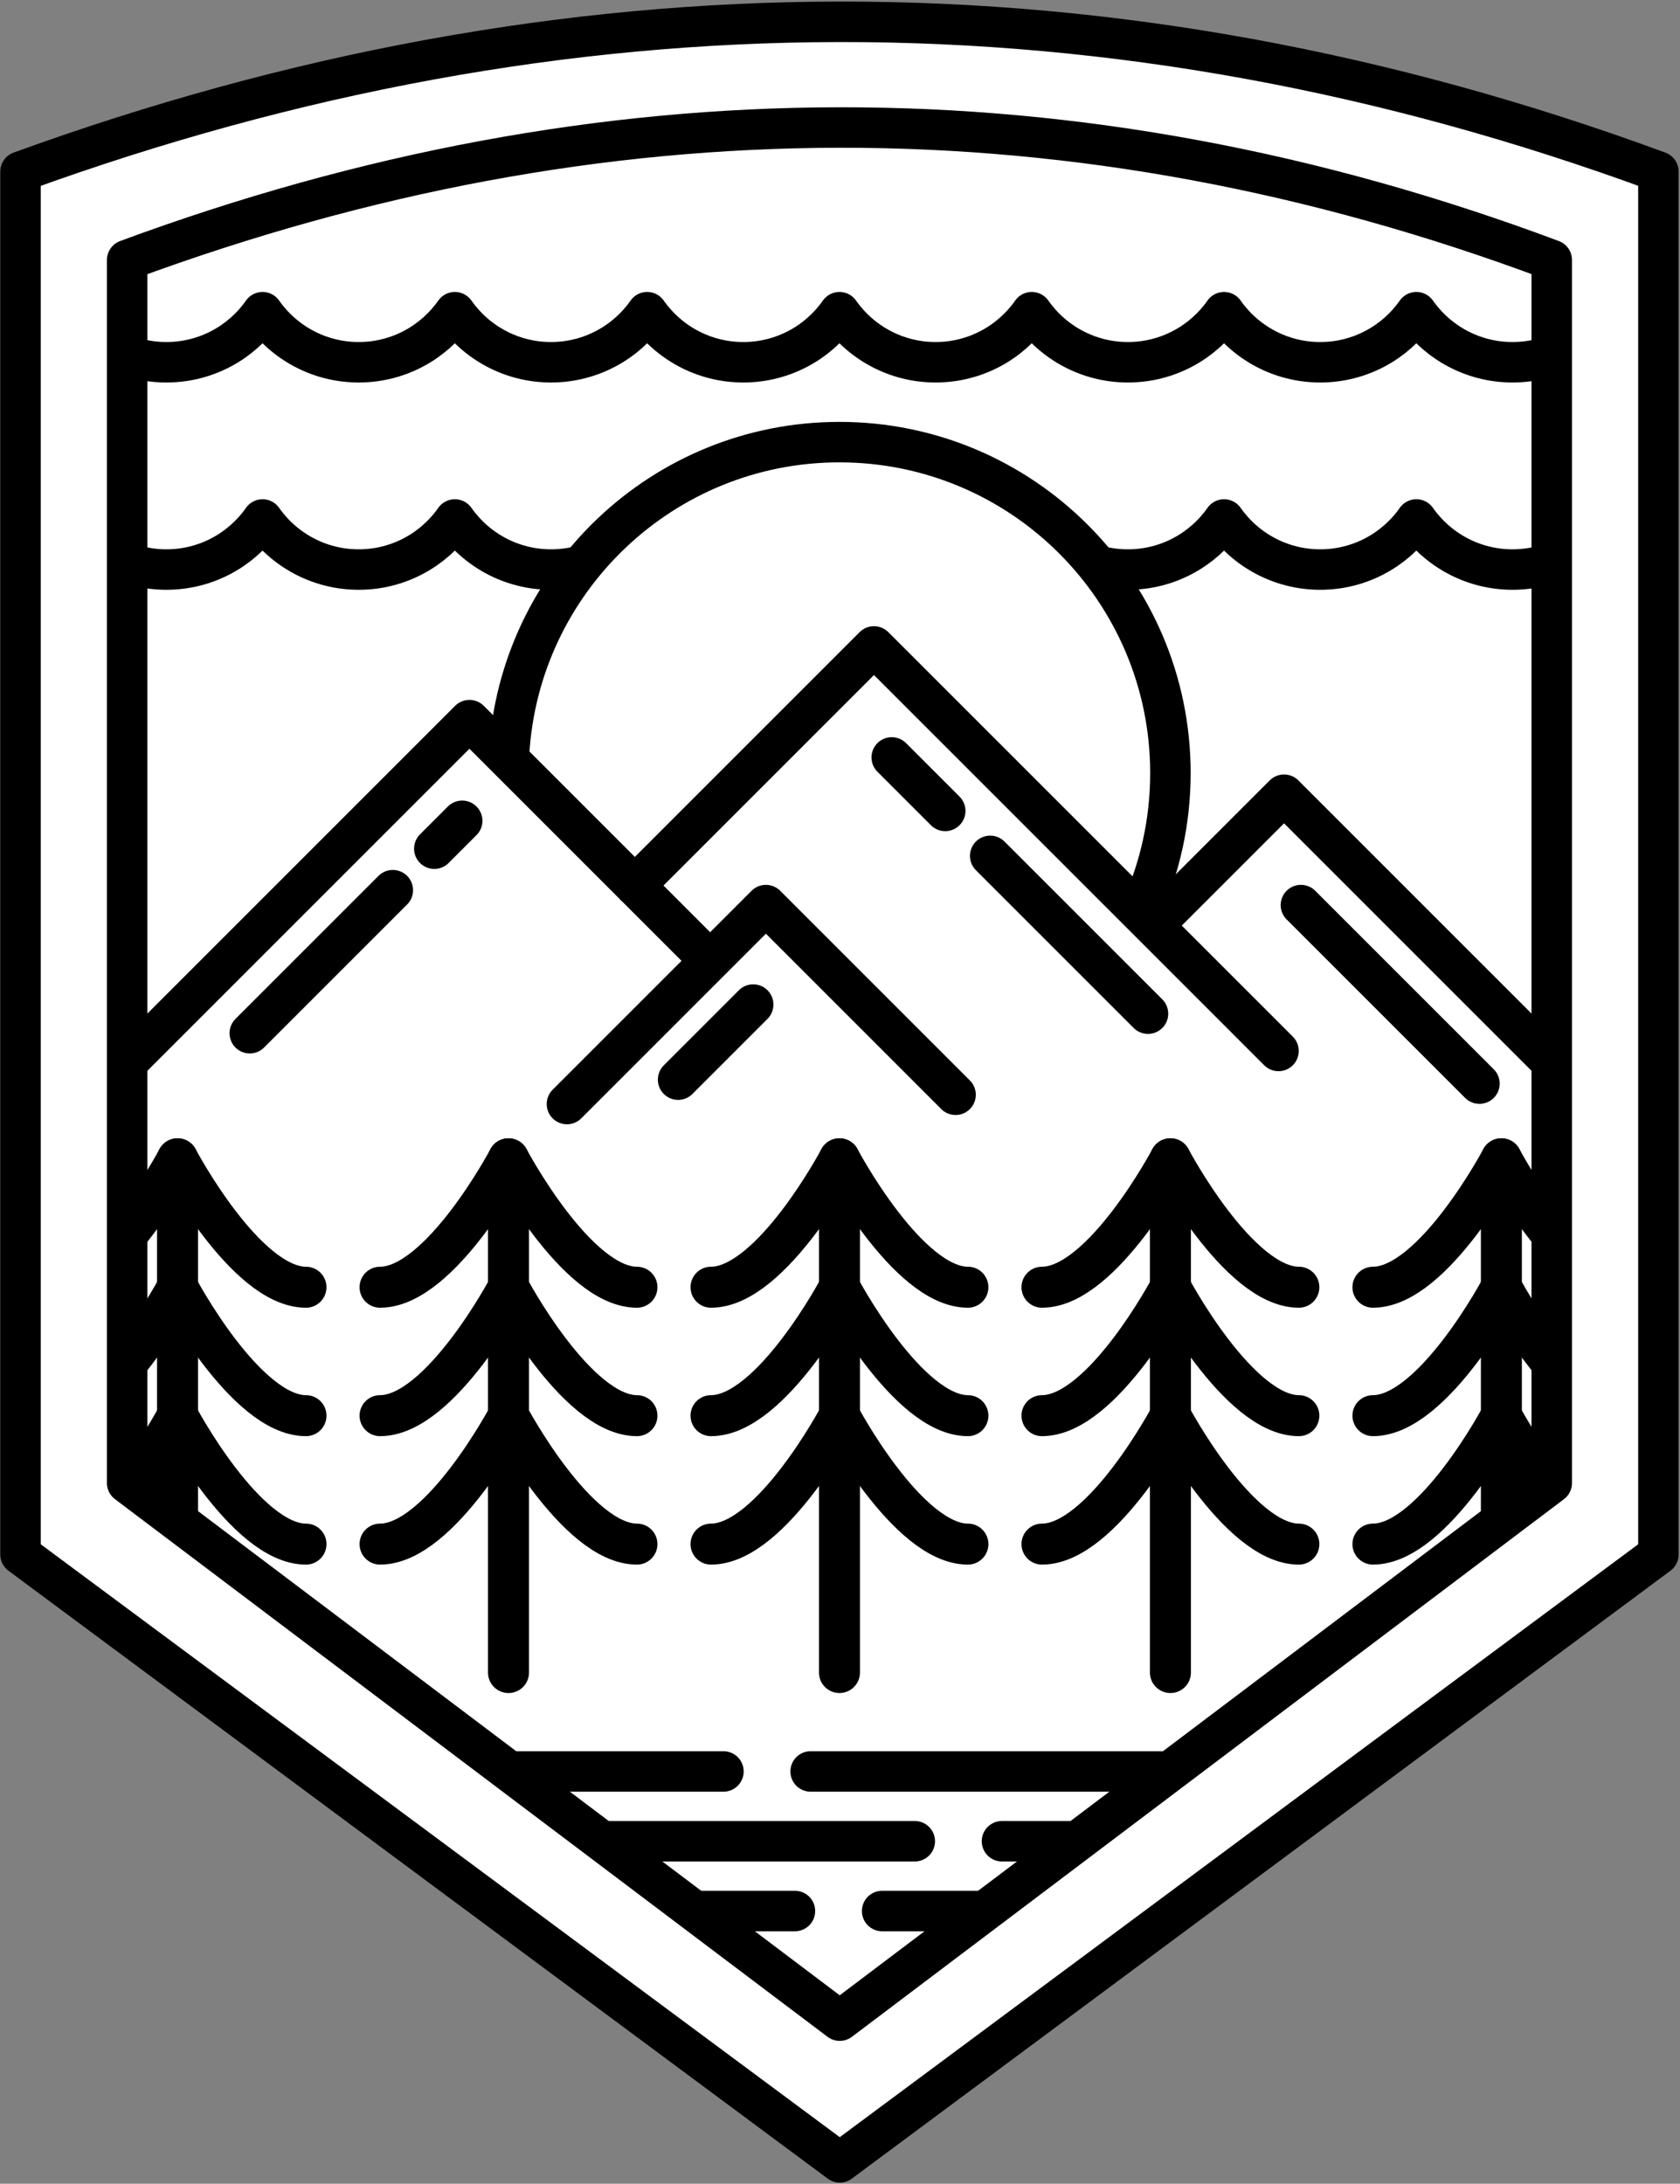 <?xml version="1.0" encoding="UTF-8" standalone="no"?><!DOCTYPE svg PUBLIC "-//W3C//DTD SVG 1.1//EN" "http://www.w3.org/Graphics/SVG/1.1/DTD/svg11.dtd"><svg width="100%" height="100%" viewBox="0 0 657 854" version="1.1" xmlns="http://www.w3.org/2000/svg" xmlns:xlink="http://www.w3.org/1999/xlink" xml:space="preserve" xmlns:serif="http://www.serif.com/" style="fill-rule:evenodd;clip-rule:evenodd;stroke-linecap:round;stroke-linejoin:round;stroke-miterlimit:10;"><rect x="0" y="0" width="657" height="854" fill="#808080" stroke="none"/><path d="M8.024,67.115c213.51,-77.592 427.02,-78.635 640.529,0l0,540.795l-320.144,237.735l-320.385,-237.735l0,-540.795Z" style="fill:#fff;"/><clipPath id="_clip1"><path d="M8.024,67.115c213.51,-77.592 427.02,-78.635 640.529,0l0,540.795l-320.144,237.735l-320.385,-237.735l0,-540.795Z"/></clipPath><g clip-path="url(#_clip1)"><path d="M49.732,101.682c185.705,-68.623 371.409,-69.546 557.114,-0l-0,478.283l-278.453,210.254l-278.661,-210.254l-0,-478.283Z" style="fill:none;"/><clipPath id="_clip2"><path d="M49.732,101.682c185.705,-68.623 371.409,-69.546 557.114,-0l-0,478.283l-278.453,210.254l-278.661,-210.254l-0,-478.283Z"/></clipPath><g clip-path="url(#_clip2)"><path d="M704.305,80.186c8.302,-11.837 22.054,-19.583 37.601,-19.583c25.333,-0 45.901,90.898 45.901,116.231c-0,25.333 -20.568,45.901 -45.901,45.901c-15.547,-0 -29.299,-7.746 -37.601,-19.584c-8.303,11.838 -22.055,19.584 -37.602,19.584c-15.547,-0 -29.299,-7.746 -37.601,-19.584c-8.303,11.838 -22.055,19.584 -37.602,19.584c-15.547,-0 -29.299,-7.746 -37.602,-19.584c-8.302,11.838 -22.054,19.584 -37.601,19.584c-15.547,-0 -29.299,-7.746 -37.602,-19.584c-8.303,11.838 -22.054,19.584 -37.601,19.584c-15.547,-0 -29.299,-7.746 -37.602,-19.584c-8.303,11.838 -22.055,19.584 -37.602,19.584c-15.547,-0 -29.299,-7.746 -37.601,-19.584c-8.303,11.838 -22.055,19.584 -37.602,19.584c-15.547,-0 -29.299,-7.746 -37.601,-19.584c-8.303,11.838 -22.055,19.584 -37.602,19.584c-15.547,-0 -29.299,-7.746 -37.602,-19.584c-8.302,11.838 -22.054,19.584 -37.601,19.584c-15.547,-0 -29.299,-7.746 -37.602,-19.584c-8.303,11.838 -22.055,19.584 -37.601,19.584c-15.547,-0 -29.299,-7.746 -37.602,-19.584c-8.303,11.838 -22.055,19.584 -37.602,19.584c-15.547,-0 -29.299,-7.746 -37.601,-19.584c-8.303,11.838 -22.055,19.584 -37.602,19.584c-25.333,-0 -45.9,-20.568 -45.9,-45.901c-0,-25.333 20.567,-116.231 45.9,-116.231c15.547,-0 29.299,7.746 37.602,19.583c8.302,-11.837 22.054,-19.583 37.601,-19.583c15.547,-0 29.299,7.746 37.602,19.583c8.303,-11.837 22.055,-19.583 37.602,-19.583c15.546,-0 29.298,7.746 37.601,19.583c8.303,-11.837 22.055,-19.583 37.602,-19.583c15.547,-0 29.299,7.746 37.601,19.583c8.303,-11.837 22.055,-19.583 37.602,-19.583c15.547,-0 29.299,7.746 37.602,19.583c8.302,-11.837 22.054,-19.583 37.601,-19.583c15.547,-0 29.299,7.746 37.602,19.583c8.302,-11.837 22.054,-19.583 37.601,-19.583c15.547,-0 29.299,7.746 37.602,19.583c8.303,-11.837 22.055,-19.583 37.602,-19.583c15.547,-0 29.298,7.746 37.601,19.583c8.303,-11.837 22.055,-19.583 37.602,-19.583c15.547,-0 29.299,7.746 37.601,19.583c8.303,-11.837 22.055,-19.583 37.602,-19.583c15.547,-0 29.299,7.746 37.602,19.583c8.302,-11.837 22.054,-19.583 37.601,-19.583c15.547,-0 29.299,7.746 37.602,19.583Z" style="fill:#fff;stroke:#000;stroke-width:15.83px;"/><path d="M704.305,-0.88c8.302,-11.837 22.054,-19.583 37.601,-19.583c25.333,-0 45.901,90.898 45.901,116.231c-0,25.333 -20.568,45.901 -45.901,45.901c-15.547,-0 -29.299,-7.747 -37.601,-19.584c-8.303,11.837 -22.055,19.584 -37.602,19.584c-15.547,-0 -29.299,-7.747 -37.601,-19.584c-8.303,11.837 -22.055,19.584 -37.602,19.584c-15.547,-0 -29.299,-7.747 -37.602,-19.584c-8.302,11.837 -22.054,19.584 -37.601,19.584c-15.547,-0 -29.299,-7.747 -37.602,-19.584c-8.303,11.837 -22.054,19.584 -37.601,19.584c-15.547,-0 -29.299,-7.747 -37.602,-19.584c-8.303,11.837 -22.055,19.584 -37.602,19.584c-15.547,-0 -29.299,-7.747 -37.601,-19.584c-8.303,11.837 -22.055,19.584 -37.602,19.584c-15.547,-0 -29.299,-7.747 -37.601,-19.584c-8.303,11.837 -22.055,19.584 -37.602,19.584c-15.547,-0 -29.299,-7.747 -37.602,-19.584c-8.302,11.837 -22.054,19.584 -37.601,19.584c-15.547,-0 -29.299,-7.747 -37.602,-19.584c-8.303,11.837 -22.055,19.584 -37.601,19.584c-15.547,-0 -29.299,-7.747 -37.602,-19.584c-8.303,11.837 -22.055,19.584 -37.602,19.584c-15.547,-0 -29.299,-7.747 -37.601,-19.584c-8.303,11.837 -22.055,19.584 -37.602,19.584c-25.333,-0 -45.9,-20.568 -45.9,-45.901c-0,-25.333 20.567,-116.231 45.9,-116.231c15.547,-0 29.299,7.746 37.602,19.583c8.302,-11.837 22.054,-19.583 37.601,-19.583c15.547,-0 29.299,7.746 37.602,19.583c8.303,-11.837 22.055,-19.583 37.602,-19.583c15.546,-0 29.298,7.746 37.601,19.583c8.303,-11.837 22.055,-19.583 37.602,-19.583c15.547,-0 29.299,7.746 37.601,19.583c8.303,-11.837 22.055,-19.583 37.602,-19.583c15.547,-0 29.299,7.746 37.602,19.583c8.302,-11.837 22.054,-19.583 37.601,-19.583c15.547,-0 29.299,7.746 37.602,19.583c8.302,-11.837 22.054,-19.583 37.601,-19.583c15.547,-0 29.299,7.746 37.602,19.583c8.303,-11.837 22.055,-19.583 37.602,-19.583c15.547,-0 29.298,7.746 37.601,19.583c8.303,-11.837 22.055,-19.583 37.602,-19.583c15.547,-0 29.299,7.746 37.601,19.583c8.303,-11.837 22.055,-19.583 37.602,-19.583c15.547,-0 29.299,7.746 37.602,19.583c8.302,-11.837 22.054,-19.583 37.601,-19.583c15.547,-0 29.299,7.746 37.602,19.583Z" style="fill:#fff;stroke:#000;stroke-width:15.83px;"/><path d="M199.069,294.933c3.839,-67.997 60.269,-122.031 129.22,-122.031c71.433,-0 129.428,57.995 129.428,129.428c0,18.993 -4.1,37.036 -11.462,53.291" style="fill:#fff;stroke:#000;stroke-width:15.83px;"/><g><path d="M248.272,346.312l93.514,-93.514l158.203,158.202" style="fill:none;stroke:#000;stroke-width:15.83px;"/><path d="M348.733,296.205l20.921,20.921" style="fill:none;stroke:#000;stroke-width:15.83px;"/><path d="M387.235,334.707l61.712,61.712" style="fill:none;stroke:#000;stroke-width:15.83px;"/><path d="M508.752,353.956l69.817,69.816" style="fill:none;stroke:#000;stroke-width:15.83px;"/><path d="M294.552,392.857l-29.368,29.368" style="fill:none;stroke:#000;stroke-width:15.83px;"/><path d="M180.751,320.993l-10.906,10.906" style="fill:none;stroke:#000;stroke-width:15.83px;"/><path d="M153.619,348.126l-55.938,55.937" style="fill:none;stroke:#000;stroke-width:15.83px;"/><path d="M275.444,373.484l-91.86,-91.86l-142.148,142.148" style="fill:none;stroke:#000;stroke-width:15.83px;"/><path d="M615.142,423.772l-112.986,-112.986l-50.973,50.972" style="fill:none;stroke:#000;stroke-width:15.83px;"/><path d="M373.693,428.13l-74.174,-74.174l-77.803,77.803" style="fill:none;stroke:#000;stroke-width:15.83px;"/></g><g><g><path d="M19.203,503.396c23.678,0 50.229,-50.229 50.229,-50.229c-0,-0 26.551,50.229 50.229,50.229" style="fill:none;stroke:#000;stroke-width:16.03px;"/><path d="M19.203,553.625c23.678,0 50.229,-50.229 50.229,-50.229c-0,0 26.551,50.229 50.229,50.229" style="fill:none;stroke:#000;stroke-width:16.03px;"/><path d="M19.203,603.855c23.678,-0 50.229,-50.23 50.229,-50.23c-0,0 26.551,50.23 50.229,50.23" style="fill:none;stroke:#000;stroke-width:16.03px;"/><path d="M69.432,453.167l-0,200.917" style="fill:none;stroke:#000;stroke-width:16.03px;"/></g><g><path d="M148.631,503.396c23.678,0 50.229,-50.229 50.229,-50.229c0,-0 26.551,50.229 50.23,50.229" style="fill:none;stroke:#000;stroke-width:16.03px;"/><path d="M148.631,553.625c23.678,0 50.229,-50.229 50.229,-50.229c0,0 26.551,50.229 50.23,50.229" style="fill:none;stroke:#000;stroke-width:16.03px;"/><path d="M148.631,603.855c23.678,-0 50.229,-50.23 50.229,-50.23c0,0 26.551,50.23 50.23,50.23" style="fill:none;stroke:#000;stroke-width:16.03px;"/><path d="M198.86,453.167l0,200.917" style="fill:none;stroke:#000;stroke-width:16.03px;"/></g><g><path d="M278.059,503.396c23.679,0 50.23,-50.229 50.23,-50.229c-0,-0 26.551,50.229 50.229,50.229" style="fill:none;stroke:#000;stroke-width:16.03px;"/><path d="M278.059,553.625c23.679,0 50.23,-50.229 50.23,-50.229c-0,0 26.551,50.229 50.229,50.229" style="fill:none;stroke:#000;stroke-width:16.03px;"/><path d="M278.059,603.855c23.679,-0 50.23,-50.23 50.23,-50.23c-0,0 26.551,50.23 50.229,50.23" style="fill:none;stroke:#000;stroke-width:16.03px;"/><path d="M328.289,453.167l-0,200.917" style="fill:none;stroke:#000;stroke-width:16.03px;"/></g><g><path d="M407.488,503.396c23.678,0 50.229,-50.229 50.229,-50.229c0,-0 26.551,50.229 50.229,50.229" style="fill:none;stroke:#000;stroke-width:16.03px;"/><path d="M407.488,553.625c23.678,0 50.229,-50.229 50.229,-50.229c0,0 26.551,50.229 50.229,50.229" style="fill:none;stroke:#000;stroke-width:16.03px;"/><path d="M407.488,603.855c23.678,-0 50.229,-50.23 50.229,-50.23c0,0 26.551,50.23 50.229,50.23" style="fill:none;stroke:#000;stroke-width:16.03px;"/><path d="M457.717,453.167l0,200.917" style="fill:none;stroke:#000;stroke-width:16.03px;"/></g><g><path d="M536.916,503.396c23.679,0 50.23,-50.229 50.23,-50.229c-0,-0 26.551,50.229 50.229,50.229" style="fill:none;stroke:#000;stroke-width:16.03px;"/><path d="M536.916,553.625c23.679,0 50.23,-50.229 50.23,-50.229c-0,0 26.551,50.229 50.229,50.229" style="fill:none;stroke:#000;stroke-width:16.03px;"/><path d="M536.916,603.855c23.679,-0 50.23,-50.23 50.23,-50.23c-0,0 26.551,50.23 50.229,50.23" style="fill:none;stroke:#000;stroke-width:16.03px;"/><path d="M587.146,453.167l-0,200.917" style="fill:none;stroke:#000;stroke-width:16.03px;"/></g></g><g><path d="M133.268,692.765l149.648,-0" style="fill:none;stroke:#000;stroke-width:15.83px;"/><path d="M208.092,720.056l149.649,0" style="fill:none;stroke:#000;stroke-width:15.83px;"/><path d="M161.225,747.348l149.649,-0" style="fill:none;stroke:#000;stroke-width:15.83px;"/><path d="M317.018,692.765l201.332,-0" style="fill:none;stroke:#000;stroke-width:15.83px;"/><path d="M391.843,720.056l201.331,0" style="fill:none;stroke:#000;stroke-width:15.83px;"/><path d="M344.976,747.348l201.331,-0" style="fill:none;stroke:#000;stroke-width:15.83px;"/></g></g><path d="M49.732,101.682c185.705,-68.623 371.409,-69.546 557.114,-0l-0,478.283l-278.453,210.254l-278.661,-210.254l-0,-478.283Z" style="fill:none;stroke:#000;stroke-width:15.83px;"/></g><path d="M8.024,67.115c213.51,-77.592 427.02,-78.635 640.529,0l0,540.795l-320.144,237.735l-320.385,-237.735l0,-540.795Z" style="fill:none;stroke:#000;stroke-width:15.83px;"/></svg>